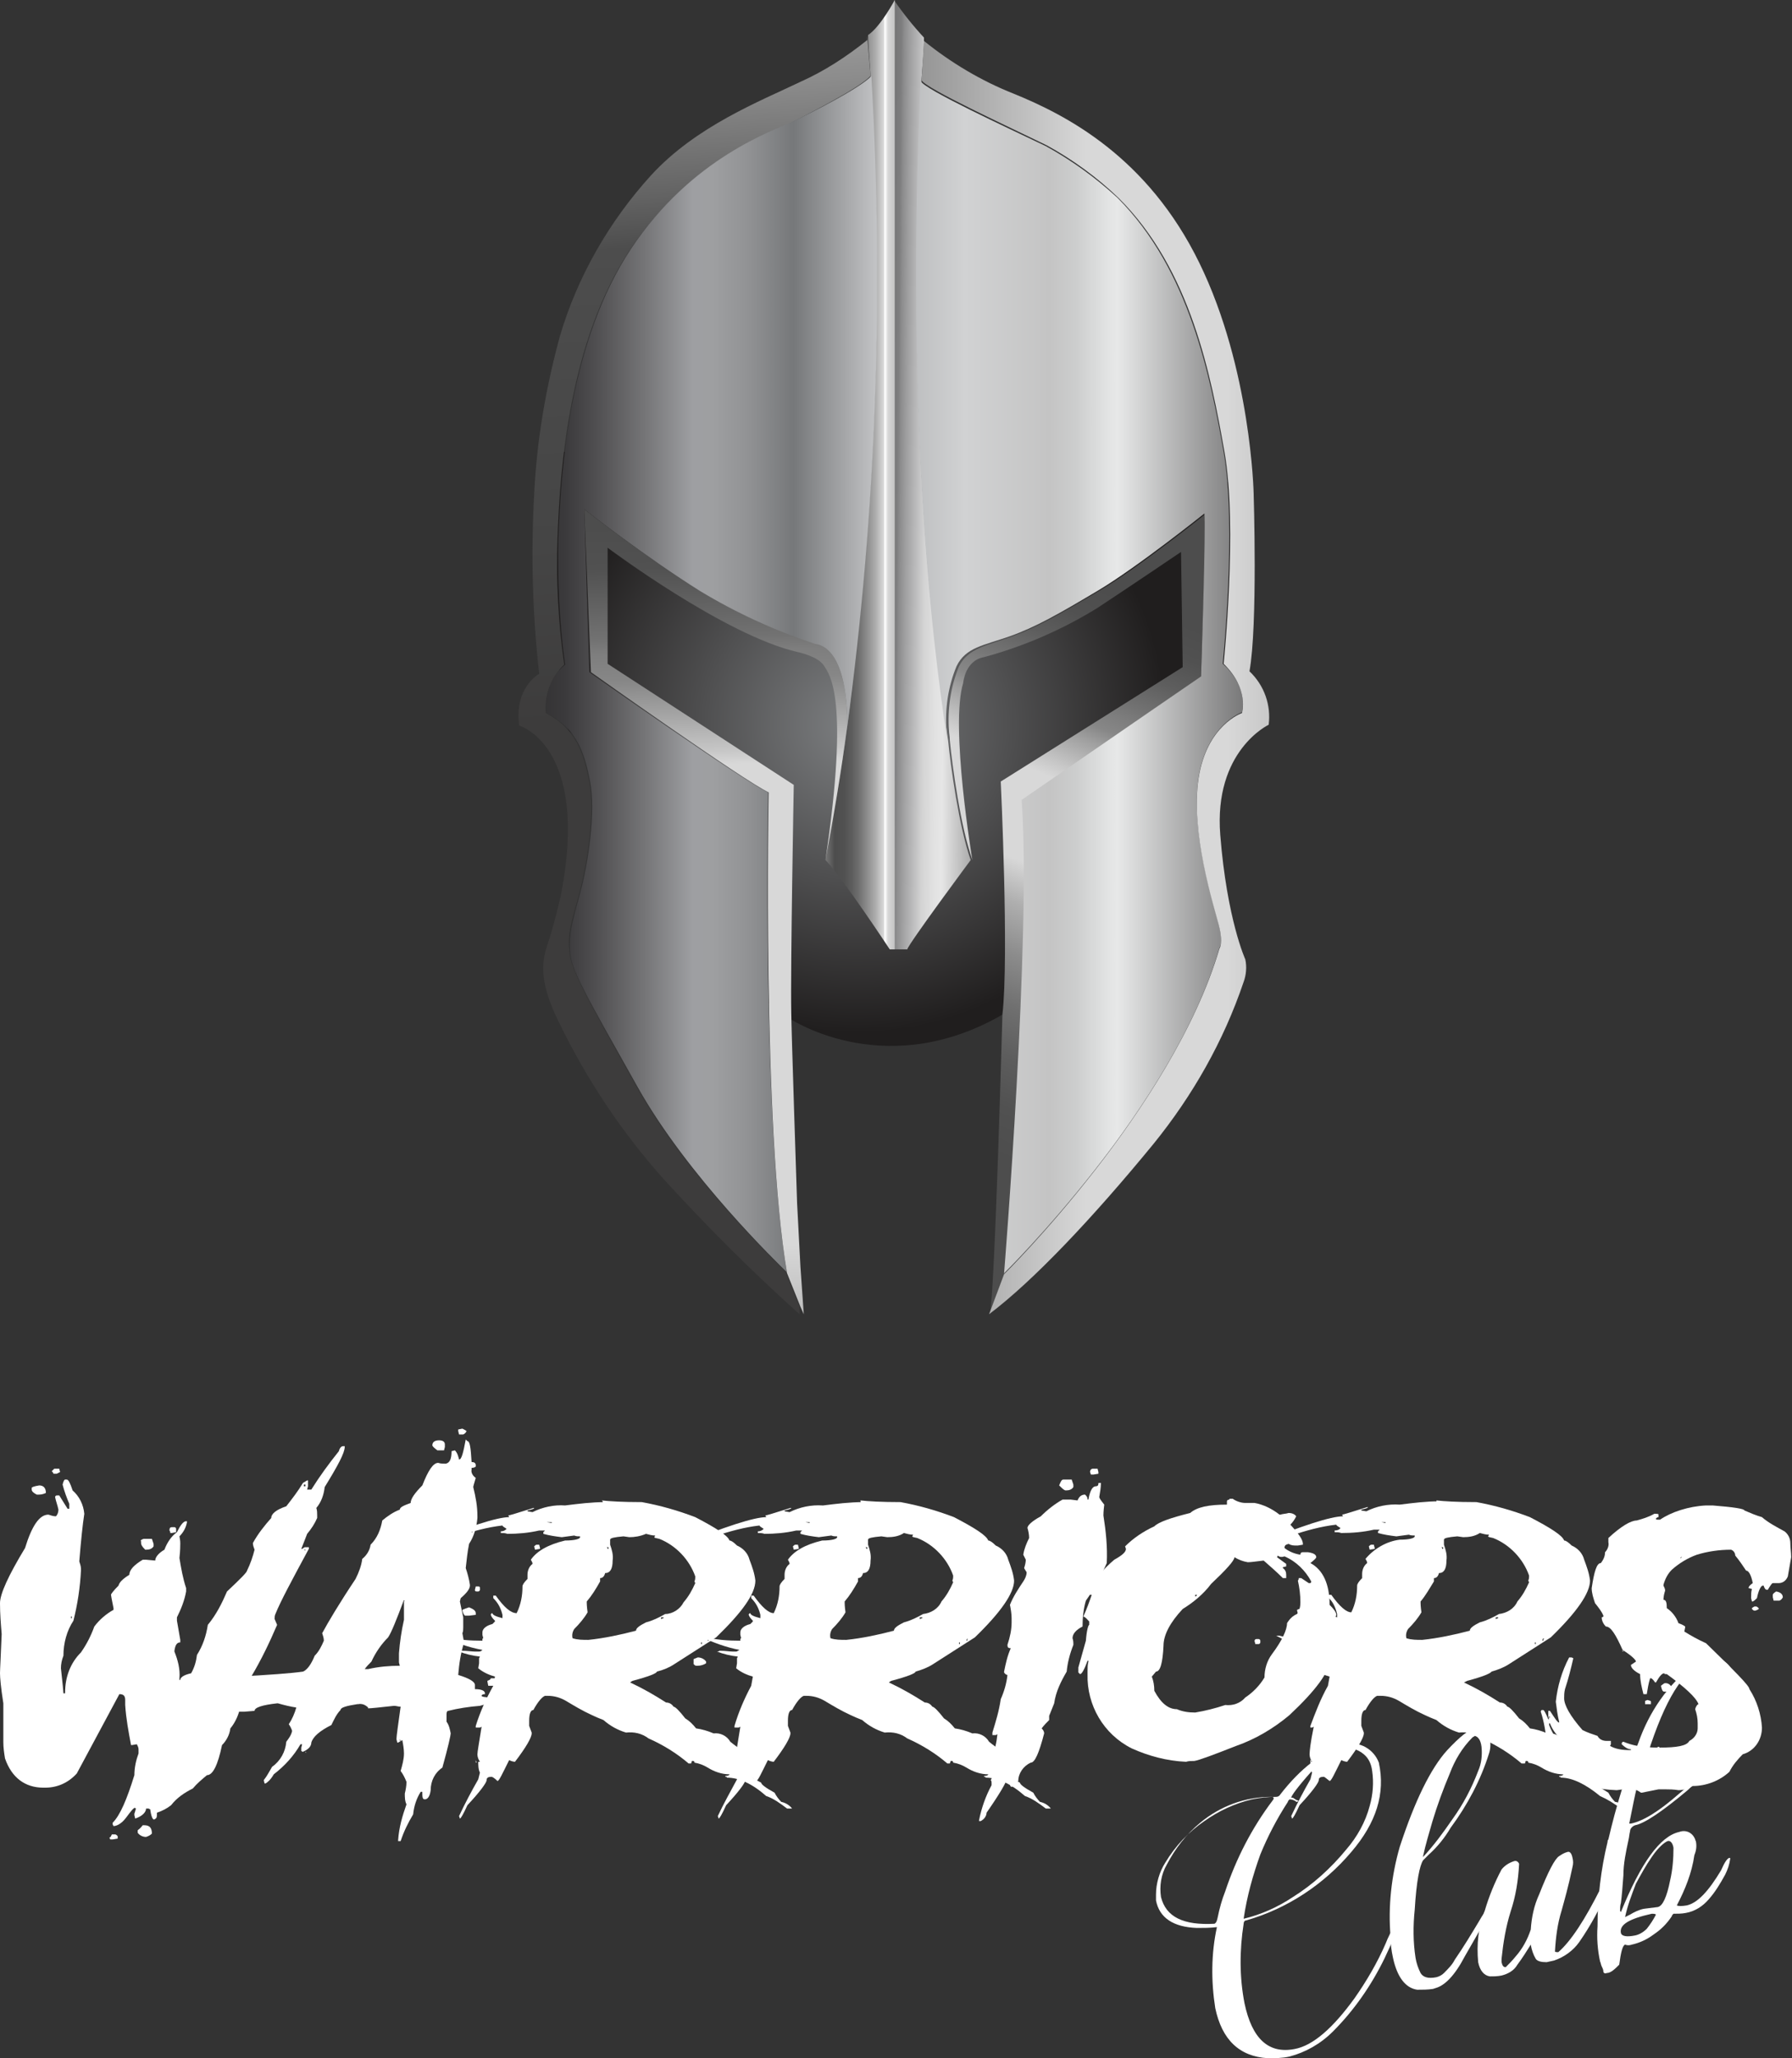 <?xml version="1.0" encoding="utf-8"?>
<!-- Generator: Adobe Illustrator 26.0.0, SVG Export Plug-In . SVG Version: 6.00 Build 0)  -->
<svg version="1.1" id="Capa_1" xmlns="http://www.w3.org/2000/svg" xmlns:xlink="http://www.w3.org/1999/xlink" x="0px" y="0px"
	 viewBox="0 0 214.7 246.5" style="enable-background:new 0 0 214.7 246.5;" xml:space="preserve">
<rect x="0" y="0" width="214.7" height="246.5" fill="#333333" stroke="none"/>
<style type="text/css">
	.st0{fill:url(#SVGID_1_);}
	.st1{fill:url(#SVGID_00000003083821089026415280000003399774478555917988_);}
	.st2{fill:url(#SVGID_00000102512156345187127210000000722576885062725277_);}
	.st3{fill:url(#SVGID_00000068679570730358235050000007275003875700671643_);}
	.st4{fill:url(#SVGID_00000073693341751662479590000015830553273536191677_);}
	.st5{fill:url(#SVGID_00000178188943403435640190000003568749393689948054_);}
	.st6{fill:url(#SVGID_00000041293138457828020410000006021941253442881181_);}
	.st7{fill:url(#SVGID_00000013176455908259504270000003552662156858161565_);}
	.st8{fill:url(#SVGID_00000035531663948667787540000004744903481608979853_);}
	.st9{fill:none;stroke:#FFFFFF;stroke-width:0.14;stroke-miterlimit:10;}
	.st10{fill:#FFFFFF;}
</style>
<g id="Capa_2_00000047763674486132350550000009382771009047702409_">
	<g id="Capa_1-2">
		
			<radialGradient id="SVGID_1_" cx="102.71" cy="161.25" r="97.23" gradientTransform="matrix(1 0 0 -1 0 248)" gradientUnits="userSpaceOnUse">
			<stop  offset="0" style="stop-color:#7E8082"/>
			<stop  offset="0.38" style="stop-color:#201E1E"/>
			<stop  offset="0.83" style="stop-color:#201E1E"/>
			<stop  offset="0.88" style="stop-color:#6B6A6A"/>
			<stop  offset="0.93" style="stop-color:#B9B9B9"/>
			<stop  offset="0.96" style="stop-color:#D8D8D8"/>
		</radialGradient>
		<path class="st0" d="M94.3,121.8c0,0,11.2,7.8,25.3,0s22.9-32.3,22.9-32.3s4.7-10.2,4.8-11.2s2.8-18.5,2.6-19.1s-8.7-3.8-8.7-3.8
			s-20,7.7-21,7.8s-23.9-3.8-26.3-5S73.8,52.8,73.4,53s-8.4,1-8,2.5s0.8,14.2,1.1,17.2s0.7,14,1.7,14.9s6.2,3.7,7.6,6.1
			s9.3,20.4,9.7,21.6"/>
		
			<linearGradient id="SVGID_00000141425427652472500740000000575092153408377479_" gradientUnits="userSpaceOnUse" x1="78.28" y1="283.758" x2="87.01" y2="139.128" gradientTransform="matrix(1 0 0 -1 0 248)">
			<stop  offset="0" style="stop-color:#D8D8D8"/>
			<stop  offset="7.000000e-02" style="stop-color:#D3D3D3"/>
			<stop  offset="0.15" style="stop-color:#C5C5C5"/>
			<stop  offset="0.23" style="stop-color:#ADADAD"/>
			<stop  offset="0.32" style="stop-color:#8C8C8C"/>
			<stop  offset="0.41" style="stop-color:#626262"/>
			<stop  offset="0.45" style="stop-color:#4D4D4D"/>
			<stop  offset="0.69" style="stop-color:#454545"/>
			<stop  offset="0.84" style="stop-color:#3D3C3C"/>
		</linearGradient>
		<path style="fill:url(#SVGID_00000141425427652472500740000000575092153408377479_);" d="M66.8,64.4c-0.2,5.1,0.1,10.2,0.8,15.2
			c-1.6,1.5-2.4,3.7-2.2,5.8c3.6,1.9,4.5,4.7,5.2,8.2s-0.2,9.7-1.2,13.4s-1.4,4.7-1.2,6.9s1.8,5.1,8.1,16.3
			c6,10.7,16.9,21.2,17.8,22.1l0.1,0.2l1.6,4v0.9c-5.7-5.1-11.1-10.5-16.3-16.2c-5-5.6-9.2-11.9-12.5-18.7c-2.3-4.6-2.2-7.1-1.4-9.4
			s1.6-5.9,1.6-5.9c3.5-17.9-5-20.3-5-20.3c-0.6-4.6,2.4-6.2,2.4-6.2c-0.8-7.1-1-14.3-0.6-21.5c0.3-6.4,1.4-12.8,3.1-19
			c2.1-7.1,5.9-13.7,10.9-19.2c5.4-5.9,13.1-8.9,17.9-11.2c2.9-1.3,5.5-3,8-5V4.3l0.4,4.7v0.1c-1.4,1.5-7.4,4.5-9.5,5.6
			s-12,4.3-19.3,15.2S67.1,56,66.8,64.4z"/>
		
			<linearGradient id="SVGID_00000064352850319233307780000006214810498216460715_" gradientUnits="userSpaceOnUse" x1="88.84" y1="191.32" x2="122.23" y2="191.02" gradientTransform="matrix(1 0 0 -1 0 248)">
			<stop  offset="0" style="stop-color:#D8D8D8"/>
			<stop  offset="0.54" style="stop-color:#767677"/>
			<stop  offset="0.56" style="stop-color:#7E7E7F"/>
			<stop  offset="0.57" style="stop-color:#8C8C8D"/>
			<stop  offset="0.59" style="stop-color:#9E9E9F"/>
			<stop  offset="0.63" style="stop-color:#BDBDBE"/>
			<stop  offset="0.66" style="stop-color:#D4D4D4"/>
			<stop  offset="0.7" style="stop-color:#E1E1E1"/>
			<stop  offset="0.73" style="stop-color:#E6E6E6"/>
			<stop  offset="1" style="stop-color:#4D4D4D"/>
			<stop  offset="1" style="stop-color:#6A6A6A"/>
			<stop  offset="1" style="stop-color:#B9B9B9"/>
			<stop  offset="1" style="stop-color:#D8D8D8"/>
		</linearGradient>
		<path style="fill:url(#SVGID_00000064352850319233307780000006214810498216460715_);" d="M116.3,103c0,0-7.5,10.1-7.6,10.7h-1.6V0
			c1.1,1.6,2.3,3.1,3.6,4.5v0.6c0,0.5-0.1,2-0.3,4.5v0.1l0,0c-0.6,12.4-1.8,47.3,3.2,79l0,0C113.9,91.8,114.9,99,116.3,103z"/>
		
			<linearGradient id="SVGID_00000120544241415770131370000010936339445723244466_" gradientUnits="userSpaceOnUse" x1="96.35" y1="191.155" x2="114.61" y2="191.155" gradientTransform="matrix(1 0 0 -1 0 248)">
			<stop  offset="0" style="stop-color:#D8D8D8"/>
			<stop  offset="0.2" style="stop-color:#4D4D4D"/>
			<stop  offset="0.26" style="stop-color:#515151"/>
			<stop  offset="0.31" style="stop-color:#5C5C5C"/>
			<stop  offset="0.36" style="stop-color:#707070"/>
			<stop  offset="0.41" style="stop-color:#8B8B8B"/>
			<stop  offset="0.47" style="stop-color:#AEAEAE"/>
			<stop  offset="0.52" style="stop-color:#D8D8D8"/>
			<stop  offset="0.53" style="stop-color:#FFFFFF"/>
			<stop  offset="0.55" style="stop-color:#D8D8D8"/>
			<stop  offset="0.84" style="stop-color:#4D4D4D"/>
			<stop  offset="0.87" style="stop-color:#6A6A6A"/>
			<stop  offset="0.96" style="stop-color:#B9B9B9"/>
			<stop  offset="1" style="stop-color:#D8D8D8"/>
		</linearGradient>
		<path style="fill:url(#SVGID_00000120544241415770131370000010936339445723244466_);" d="M107.2,0v113.7h-0.6
			c0,0-5.6-8.5-7.7-10.7l0,0c1-5.3,1.9-10.7,2.6-15.9c3.4-25.9,4.4-52,2.8-78l0,0V9c-0.2-2.7-0.3-4.3-0.3-4.7V4.2
			C105.5,3.2,107.2,0,107.2,0z"/>
		
			<linearGradient id="SVGID_00000037653976882457493370000000014279849522228153_" gradientUnits="userSpaceOnUse" x1="28.49" y1="167.225" x2="108.68" y2="167.225" gradientTransform="matrix(1 0 0 -1 0 248)">
			<stop  offset="0" style="stop-color:#D8D8D8"/>
			<stop  offset="0.45" style="stop-color:#333233"/>
			<stop  offset="0.49" style="stop-color:#3B3A3C"/>
			<stop  offset="0.54" style="stop-color:#525153"/>
			<stop  offset="0.61" style="stop-color:#767678"/>
			<stop  offset="0.68" style="stop-color:#9E9FA2"/>
			<stop  offset="0.71" style="stop-color:#9E9FA1"/>
			<stop  offset="0.76" style="stop-color:#929395"/>
			<stop  offset="0.83" style="stop-color:#76787A"/>
			<stop  offset="0.91" style="stop-color:#A7A8AA"/>
			<stop  offset="0.96" style="stop-color:#C6C7C9"/>
		</linearGradient>
		<path style="fill:url(#SVGID_00000037653976882457493370000000014279849522228153_);" d="M101.5,87.1c0-0.4,0-0.9,0-1.3
			c-0.3-8.6-3.6-8.5-3.9-8.6c-4.8-1.6-9.4-3.7-13.7-6.3C77.5,66.8,70,61,70,61l0.6,19.5c0,0,18.4,13,21.4,14.4
			c0,0-0.7,40.1,2.3,57.6l-0.1-0.2c-0.9-0.9-11.8-11.4-17.8-22.1c-6.3-11.2-8-14.1-8.1-16.3s0.2-3.2,1.2-6.9s1.9-9.8,1.2-13.4
			s-1.6-6.3-5.2-8.2c-0.3-2.2,0.5-4.4,2.2-5.8c-0.7-5-0.9-10.1-0.8-15.2c0.3-8.4,1.4-23.6,8.7-34.6s17.2-14.2,19.3-15.2
			s8.1-4,9.5-5.5C105.9,35.1,105,61.2,101.5,87.1z"/>
		
			<linearGradient id="SVGID_00000016785407639075861590000016758252342786985886_" gradientUnits="userSpaceOnUse" x1="89.135" y1="54.66" x2="84.355" y2="224.33" gradientTransform="matrix(1 0 0 -1 0 248)">
			<stop  offset="0" style="stop-color:#4D4D4D"/>
			<stop  offset="0.26" style="stop-color:#D8D8D8"/>
			<stop  offset="0.6" style="stop-color:#D8D8D8"/>
			<stop  offset="0.61" style="stop-color:#C6C6C6"/>
			<stop  offset="0.64" style="stop-color:#9F9F9F"/>
			<stop  offset="0.66" style="stop-color:#878787"/>
			<stop  offset="0.68" style="stop-color:#7E7E7E"/>
			<stop  offset="0.69" style="stop-color:#727272"/>
			<stop  offset="0.72" style="stop-color:#5E5E5E"/>
			<stop  offset="0.74" style="stop-color:#515151"/>
			<stop  offset="0.77" style="stop-color:#4D4D4D"/>
		</linearGradient>
		<path style="fill:url(#SVGID_00000016785407639075861590000016758252342786985886_);" d="M98.9,103c2.9-19.5,0.5-22.2-0.2-23.3
			s-3.1-1.6-3.1-1.6c-8.8-2-22.8-12.5-22.8-12.5v13.9L95.1,94c0,0-0.4,22-0.3,27.2c0,1.8,0.7,22.9,0.7,22.9l0.4,7.6l0.4,5.7
			l-0.4-0.9l-1.6-4c-3-17.5-2.2-57.6-2.2-57.6c-3-1.4-21.3-14.4-21.3-14.4L70,61c0,0,7.5,5.8,13.9,9.8c4.3,2.6,8.9,4.7,13.7,6.3
			c0.3,0.1,3.6,0,3.9,8.6c0,0.4,0,0.9,0,1.3C100.8,92.3,99.9,97.7,98.9,103z"/>
		
			<linearGradient id="SVGID_00000021102098501187199450000003651481134893884053_" gradientUnits="userSpaceOnUse" x1="109.91" y1="113.442" x2="147.25" y2="202.522" gradientTransform="matrix(1 0 0 -1 0 248)">
			<stop  offset="0" style="stop-color:#4D4D4D"/>
			<stop  offset="6.000000e-02" style="stop-color:#515151"/>
			<stop  offset="0.12" style="stop-color:#5D5D5D"/>
			<stop  offset="0.18" style="stop-color:#707070"/>
			<stop  offset="0.24" style="stop-color:#8C8C8C"/>
			<stop  offset="0.3" style="stop-color:#AFAFAF"/>
			<stop  offset="0.35" style="stop-color:#D8D8D8"/>
			<stop  offset="0.46" style="stop-color:#D8D8D8"/>
			<stop  offset="0.48" style="stop-color:#C6C6C6"/>
			<stop  offset="0.52" style="stop-color:#9F9F9F"/>
			<stop  offset="0.54" style="stop-color:#878787"/>
			<stop  offset="0.56" style="stop-color:#7E7E7E"/>
			<stop  offset="0.58" style="stop-color:#727272"/>
			<stop  offset="0.62" style="stop-color:#5E5E5E"/>
			<stop  offset="0.66" style="stop-color:#515151"/>
			<stop  offset="0.7" style="stop-color:#4D4D4D"/>
		</linearGradient>
		<path style="fill:url(#SVGID_00000021102098501187199450000003651481134893884053_);" d="M143.9,81l-21.4,14.9
			c1.2,15.8-2.1,56.7-2.1,56.7l-1.8,4.8c0.6-2.8,1.5-35.9,1.5-35.9c0.8-6.9-0.2-27.9-0.2-27.9l21.8-13.7l-0.2-13.8
			c0,0-5.6,3.8-10,6.7c-4.2,2.6-8.8,4.6-13.6,5.9c-2.3,0.4-2.5,3.1-2.5,3.1c-1.6,5.1,1.1,21.2,1.1,21.2c-1.4-3.9-2.4-11.2-2.7-14.3
			l0,0c0-0.5-0.1-0.9-0.1-1.2c-0.2-2.6,0.2-5.3,1.2-7.7c1.1-2.2,3.4-2.5,6.4-3.6s5.8-2.7,10.5-5.5s12.7-9.2,12.7-9.2
			C144.5,63,143.9,81,143.9,81z"/>
		
			<linearGradient id="SVGID_00000081626372368565891090000008811261775264717489_" gradientUnits="userSpaceOnUse" x1="66.91" y1="166.875" x2="168.38" y2="166.875" gradientTransform="matrix(1 0 0 -1 0 248)">
			<stop  offset="0" style="stop-color:#D8D8D8"/>
			<stop  offset="0.36" style="stop-color:#AAACAE"/>
			<stop  offset="0.48" style="stop-color:#D1D2D3"/>
			<stop  offset="0.58" style="stop-color:#C4C4C4"/>
			<stop  offset="0.61" style="stop-color:#CCCDCD"/>
			<stop  offset="0.65" style="stop-color:#E3E4E4"/>
			<stop  offset="0.66" style="stop-color:#E7E8E8"/>
			<stop  offset="0.9" style="stop-color:#353435"/>
			<stop  offset="0.93" style="stop-color:#6B6A6B"/>
			<stop  offset="0.98" style="stop-color:#B9B9B9"/>
			<stop  offset="1" style="stop-color:#D8D8D8"/>
		</linearGradient>
		<path style="fill:url(#SVGID_00000081626372368565891090000008811261775264717489_);" d="M148.8,85.3c0,0-4.2,1.5-5.2,7.8
			s1.8,15.1,2.4,17.5s0.1,2.9,0.1,2.9c-5.5,19.1-25.8,39-25.8,39s3.3-40.9,2.1-56.7L143.9,81c0,0,0.6-18,0.4-19.5
			c0,0-8,6.4-12.7,9.2s-7.5,4.4-10.6,5.5s-5.3,1.3-6.4,3.6c-1,2.4-1.4,5.1-1.2,7.7c0,0.3,0.1,0.7,0.1,1.2c-4.9-31.7-3.8-66.6-3.2-79
			c0.4,1,10.4,5.6,15,7.8c3.1,1.7,6,3.8,8.6,6.2c8.6,8.6,11.1,21.4,12.7,30.4s-0.1,25.4-0.1,25.4C149.7,82.4,148.8,85.3,148.8,85.3z
			"/>
		
			<linearGradient id="SVGID_00000163790988755711166050000003385515210199791005_" gradientUnits="userSpaceOnUse" x1="53.14" y1="166.875" x2="240.96" y2="166.875" gradientTransform="matrix(1 0 0 -1 0 248)">
			<stop  offset="0" style="stop-color:#747474"/>
			<stop  offset="0.19" style="stop-color:#4D4D4D"/>
			<stop  offset="0.41" style="stop-color:#D8D8D8"/>
			<stop  offset="0.5" style="stop-color:#D8D8D8"/>
			<stop  offset="0.56" style="stop-color:#B5B5B5"/>
			<stop  offset="0.63" style="stop-color:#909090"/>
			<stop  offset="0.7" style="stop-color:#737373"/>
			<stop  offset="0.76" style="stop-color:#5E5E5E"/>
			<stop  offset="0.83" style="stop-color:#515151"/>
			<stop  offset="0.9" style="stop-color:#4D4D4D"/>
		</linearGradient>
		<path style="fill:url(#SVGID_00000163790988755711166050000003385515210199791005_);" d="M152,86.8c0,0-6.6,3.1-5.8,13.2
			s3,14.9,3,14.9c0.2,0.9,0.1,1.9-0.2,2.7c-2.4,7.1-6.1,13.6-10.8,19.4c-7.3,8.9-14.4,16.4-19.7,20.4l1.8-4.8c0,0,20.2-19.9,25.8-39
			c0,0,0.5-0.6-0.1-2.9s-3.4-11.1-2.4-17.5s5.2-7.8,5.2-7.8s0.9-2.9-2.2-5.9c0,0,1.7-16.4,0.1-25.4s-4-21.8-12.7-30.4
			c-2.6-2.5-5.5-4.6-8.6-6.3c-4.5-2.2-14.5-6.8-15-7.8l0,0v0l0.3-4.5V4.9c3.2,2.6,6.9,4.8,10.7,6.3c6.4,2.6,16.1,7.6,22.3,20.3
			s6.5,27.6,6.5,27.6s0.5,15.8-0.5,21.3C151.5,82.1,152.3,84.5,152,86.8z"/>
		<path class="st9" d="M113.6,88.7L113.6,88.7"/>
		<path class="st10" d="M41.1,173.2h0.2v0.1c0,0.7-0.8,2.2-2.4,4.8c-0.1,0.9-0.4,1.8-1,2.5c0.1,0.3,0.1,0.6,0.1,0.9v0.3
			c-0.3,0.7-0.7,1.3-1.2,1.9l-0.7,1.8h0.1l0.3-0.2H37v0.2c-2,3.7-3.4,6.3-4,7.8c-0.1,0.2-0.1,0.4-0.1,0.6c0.1,0.2,0.2,0.5,0.3,0.7
			c-0.9,2.1-1.9,4.2-3.1,6.2c-0.7,1.2-1.2,2.6-1.4,4c-0.2,0.8-0.6,1.6-1.1,2.2c-0.1,0.8-0.5,1.5-1,2c-0.5,2.4-1.1,3.6-1.8,3.6
			c-0.6,0.5-1.2,1-1.7,1.6c-1,0.5-1.9,1.1-2.6,2c-0.5,0.4-1.1,0.7-1.7,0.9v0.3c0,0.3-0.1,0.4-0.3,0.5s-0.4-0.4-0.5-1.2l-0.2-0.1
			h-0.3c0,0.4-0.4,0.9-1.3,1.2l-0.1-0.4v-0.2c0.1-0.2,0.1-0.4,0.2-0.6c-0.1,0-0.1,0-0.1-0.1c-0.2,0-0.5,0.4-1.1,1.2s-1.2,1-1.5,1
			l-0.1-0.2v-0.2c0.9-0.9,1.7-2.8,2.6-5.7c0-0.9,0.2-1.8,0.5-2.6v-0.5c0-0.2-0.1-0.4-0.2-0.6l-0.6,0.1h-0.1
			c-0.3-1.6-0.6-3.2-0.7-4.8v-0.6c0-0.5-0.2-0.7-0.7-0.7l-5.1,9.5c-1,1.1-2.3,1.7-3.8,1.7H5.2c-2.2,0-3.8-1.2-4.6-3.5
			c-0.1-0.6-0.2-1.3-0.2-1.9V204c-0.3-1.9-0.4-3.1-0.4-3.6s0.1-2,0.2-4.7C0.1,194.5,0,193.3,0,192c0-1.1,1-3.3,3-6.6
			c0.8-2.6,1.7-4,2.8-4c0.3,0.1,0.6,0.2,0.9,0.2c0.2-0.2,0.3-0.5,0.3-0.8c-0.1-0.5-0.3-1-0.4-1.5c0-0.1,0.1-0.2,0.2-0.2h0.3l1,1.6
			h0.2v-0.6c-0.3-0.7-0.6-1.5-0.8-2.3c0.1-0.4,0.2-0.6,0.3-0.6H8c0.2,0,0.4,0.4,0.7,1.3c0.8,0.7,1.3,1.7,1.4,2.8
			c-0.2,1.3-0.4,3.2-0.6,5.7c0.1,0.3,0.2,0.6,0.2,0.9v0.2c-0.1,2-0.4,4-0.9,6c-0.8,1.2-1.2,2.7-1.2,4.2c-0.2,0.5-0.3,1-0.3,1.5
			c0.2,1.8,0.3,2.8,0.3,3h0.2v-0.1c0-1.8,0.6-3.5,1.9-4.8c0.7-1,1.2-2,1.6-3.1c0.6-0.8,1.4-1.5,2.3-2v-0.2c-0.2-1-0.3-1.5-0.3-1.6
			s0.3-0.5,0.9-1.1c0.1-0.4,0.5-0.8,1.3-1.3c0-0.6,0.6-1.2,1.6-1.8h0.4l1.1,0.1c0-0.4,0.4-0.9,1.1-1.3c0.3-0.8,0.8-1.6,1.5-2.1
			c0.4-0.8,0.7-1.2,1-1.3h0.2v0.1c-0.1,0.6-0.4,1.2-0.9,1.7c0.1,0.5,0.1,0.7,0.1,0.8c0,0.3,0,0.9-0.1,1.8c0.2,1.2,0.4,2.4,0.8,3.6
			v0.4c-0.2,1.1-0.6,2.1-1.1,3.1v0.4l0.4,2.3v0.3c-0.4,0-0.6,0.3-0.7,1v0.1c0.4,1,0.7,2.1,0.6,3.2v0.2h0.1c0-0.3,0.4-0.6,1.3-0.8
			c0.4-0.7,0.6-1.4,0.7-2.2c0.7-1.1,1.1-2.3,1.3-3.6c1-1.2,1.7-2.6,2.3-4c1.6-1.5,2.4-2.3,2.4-2.5c0.4-0.8,0.7-1.7,0.9-2.5
			c-0.1-0.3-0.2-0.5-0.2-0.8c0.6-1.1,1.4-2.1,2.2-3c0-0.5,0.6-1,1.8-1.4c0.7-0.9,1.4-1.8,2-2.8l0.5-0.3h0.1v0.7l-0.1,0.4h0.5
			c1-1.6,2.1-3.1,3.3-4.6C40.7,173.4,40.9,173.2,41.1,173.2z M4.7,177.9c0.5,0,0.8,0.3,0.8,0.9c-0.2,0.1-0.5,0.2-0.8,0.2H4.4
			c-0.4-0.2-0.6-0.4-0.6-0.6v-0.2C3.8,178.1,4.1,178,4.7,177.9z M6.5,175.9h0.6l0.1,0.4l-0.4,0.2H6.4c0-0.1-0.1-0.2-0.2-0.3
			C6.3,176.1,6.4,176,6.5,175.9L6.5,175.9z M8.5,193.6v0.2h0.1v-0.2H8.5z M13.4,219.7h0.4c0.1,0,0.2,0.1,0.3,0.2v0.3l-0.6,0.1h-0.3
			c0-0.1-0.1-0.2-0.1-0.2C13.3,220,13.3,219.9,13.4,219.7L13.4,219.7z M17.1,218.6h0.2c0.6,0,0.9,0.3,0.9,1
			c-0.2,0.2-0.4,0.3-0.7,0.4c-0.4,0-0.8-0.2-1-0.5v-0.3C16.9,218.9,17,218.7,17.1,218.6L17.1,218.6z M17.2,184.3h1l0.2,0.6v0.3
			c-0.2,0.3-0.5,0.4-0.9,0.4h-0.1c-0.4-0.4-0.5-0.6-0.5-0.8v-0.2C16.8,184.5,16.9,184.4,17.2,184.3L17.2,184.3z M20.6,182.9h0.3
			c0.1,0,0.2,0.1,0.2,0.2v0.4l-0.5,0.1h-0.2c0-0.1,0-0.2-0.1-0.3C20.3,183,20.4,182.9,20.6,182.9L20.6,182.9z M36.4,177.8v0.2h0.2
			v-0.2L36.4,177.8z M36.4,185.6L36.4,185.6l0.2,0.1v-0.1H36.4z"/>
		<path class="st10" d="M56,172.6L56,172.6c0.3,0,0.4,0.8,0.5,2.5c0.3,0,0.5,0.1,0.5,0.4v0.1c0,0.1-0.2,0.2-0.5,0.2v0.2
			c-0.1,0.4,0.2,0.8,0.5,1l0,0c-0.2,0.7-0.3,1-0.3,1.1c0.3,1.2,0.5,2.3,0.5,3.5v0.2c-0.1,1.1-0.4,2.2-1,3.1c-0.2,1-0.3,2-0.4,2.9
			c0.2,0.6,0.4,1.3,0.5,2v0.1c0,0.4-0.4,0.9-1.1,1.5l-0.1,0.4l0.4,1.9v1.2c0,0.2,0,0.5-0.1,0.7l0.2,1.1c-0.4,1.3-0.6,2.6-0.7,3.9
			c1.3,0.4,2,0.8,2,1.2v0.5c0.8,0,1.2,0.2,1.2,0.5v0.1c-0.3,0-0.4,0.1-0.4,0.2s0.4,0.2,1.3,0.2h0.9l0.5,0.1v0.3
			c-1,0.1-1.9,0.3-2.9,0.6c-1.3,0.1-2.6,0.3-3.8,0.6c-0.1,0-0.2,0.1-0.2,0.4v0.9c0.3,0.4,0.4,0.9,0.5,1.4c0,0.2-0.3,1.6-1,4.1
			c-0.9,0.6-1.4,1.6-1.4,2.7c-0.1,0.8-0.4,1.1-0.7,1.1s-0.3-0.3-0.3-0.9h-0.2c-0.5,0.8-0.8,1.7-0.9,2.7c-0.6,1-1.1,2-1.5,3.2h-0.3
			v-0.1c0.1-1.5,0.5-2.9,1-4.3c-0.2-0.4-0.2-0.9-0.2-1.3c0.1-0.4,0.2-0.9,0.2-1.4c-0.2-0.5-0.4-0.9-0.7-1.3c0.2-0.7,0.4-1.4,0.4-2.1
			c0-0.5-0.1-1.1-0.2-1.6l-0.5,0.3h-0.1l-0.1-0.4c0-0.4,0.2-1.7,0.5-3.9c-0.3,0-0.5-0.1-0.8-0.1c-1.8,0.2-2.8,0.3-3.1,0.3v-0.1
			c-0.3-0.3-0.7-0.5-1.2-0.4h-0.1c-1.3,0.2-2,0.4-2,0.7c-0.5,0.5-0.8,1.2-1.1,1.8c-1.4,0.7-2.2,1.4-2.4,2.1c0,0.4-0.3,0.8-1,1.1
			c-0.1,0-0.2-0.1-0.2-0.1v-0.4l0.1-0.4H36c-0.8,1.4-1.9,2.6-3.2,3.6c-0.4,0.7-0.8,1-1,1.1h-0.1l-0.1-0.4c0.4-0.5,0.7-1.1,1-1.6
			c1-0.7,1.6-1.8,1.7-3c0.3-0.4,0.6-0.8,0.7-1.3c-0.1-0.3-0.2-0.5-0.4-0.8c0.4-0.6,0.7-1.3,0.9-2c-0.7-0.1-1.5-0.3-2.2-0.5h-0.1
			c-1.8,0.2-2.7,0.5-2.7,0.9l-1.2,0.1h-2c-0.5-0.1-1.1-0.3-1.6-0.6h-2.5l-0.1-0.4c0.3,0,0.6-0.2,0.7-0.4l-0.9-0.1l-1,0.1l-0.8-0.1
			c-0.7,0.1-1.5,0.1-2.3,0.1h-1.7v-0.1c0-0.3,1.8-0.5,5.3-0.8c1.8-0.4,2.8-0.7,2.9-0.9s1-0.3,3-0.4l0.3-0.2l-0.2-0.2v-0.2
			c3.8-0.2,6.5-0.4,7.9-0.6c0.5-0.2,1-0.9,1.4-1.9c0.5-0.5,0.8-1.1,1.1-1.8c0-0.3-0.1-0.6-0.2-0.9c0.7-1.3,2-3.5,4-6.5
			c0.4-0.8,0.7-1.6,0.8-2.4c0.5-0.4,0.9-1,1-1.7c0.8-0.8,1.2-1.8,1.4-2.9c0.6-0.5,1.3-1,2.1-1.3c0-0.3,0.5-0.5,1.3-0.8
			c0-0.5,0.5-1.2,1.4-2.1c0.7-1.8,1.3-2.7,1.9-2.7c0.3,0.1,0.6,0.1,0.9,0.1c0.5-0.1,0.7-0.6,0.7-1.5l0.4-0.1
			c0.3,0.3,0.4,0.7,0.5,1.1c0.3,0,0.5-0.8,0.8-2.4L56,172.6z M23.6,204.4v0.1h0.1v-0.1H23.6z M29,201.3L29,201.3l0.2,0.1v-0.1H29z
			 M36.6,209.8v0.1h0.1L36.6,209.8L36.6,209.8z M48.4,191.6c-0.9,2.4-1.5,3.9-1.9,4.5c-0.8,0.8-1.5,1.8-2,2.9
			c-0.3,0.3-0.6,0.6-0.8,0.9h0.4c1.3-0.3,2.6-0.4,3.8-0.4l-0.1-0.4V198c0.1-1.3,0.3-2.7,0.6-4v-2.2l0.1-0.1H48.4z M47.8,208.4
			L47.8,208.4l0.2,0.1v-0.1H47.8z M52.6,172.5c0.5,0,0.7,0.2,0.7,0.5v0.3l-0.1,0.4h-0.8c-0.4-0.3-0.6-0.5-0.6-0.6
			C51.8,172.7,52.1,172.5,52.6,172.5L52.6,172.5z M55.4,171.1c0.2,0.1,0.4,0.2,0.5,0.3c-0.1,0.2-0.2,0.3-0.4,0.4H55l-0.1-0.4v-0.2
			L55.4,171.1z M56.5,183.2v0.3h0.1c0.1-0.2,0.1-0.3,0.1-0.3H56.5z M58.8,201h0.9c0.1,0.2,0.2,0.4,0.2,0.6v0.2
			c-0.3,0.1-0.6,0.1-0.9,0.1h-0.5l-0.1-0.5v-0.1C58.7,201.2,58.8,201.1,58.8,201z M61.5,202.8h0.6l0.1,0.4v0.2h-0.6
			c-0.1,0-0.2-0.1-0.2-0.2L61.5,202.8z"/>
		<path class="st10" d="M50.6,196.3h0.2c0.2,0,0.2,0.1,0.2,0.2v0.2c0,0.1-0.1,0.2-0.2,0.2h-0.3l-0.1-0.4
			C50.4,196.3,50.5,196.3,50.6,196.3z M72.1,179.7c0.9,0.1,2.5,0.2,4.8,0.2c2.2,0.4,4.3,1,6.4,1.8c2.5,1.3,3.9,2.2,4.1,2.8
			c0.2,0,0.5,0.2,0.9,0.6c0.7,0.3,1.3,0.9,1.5,1.7c0.3,0.8,0.6,1.6,0.7,2.5c0,1.6-1.6,3.8-4.7,6.8l-5,3.2c-0.6,0.4-1.3,0.7-2.1,0.9
			c0,0.2-1,0.6-2.9,1.1c-0.2,0.1-0.3,0.2-0.3,0.2c1.5,0.7,2.9,1.5,4.3,2.4c0.4,0,0.7,0.2,0.9,0.5c0.2,0,0.7,0.5,1.4,1.4
			c0.5,0.3,0.9,0.7,1.3,1.2c0.7,0.1,1.4,0.3,2.1,0.6c0.8-0.1,1.6,0.3,2,1c0.5,0.4,1,0.8,1.6,1.1c0.1,0.4,0.1,0.6,0.1,0.6
			c-0.1,0.1-0.2,0.1-0.3,0.1v0.1c0.6,0.6,1.3,1.1,2.1,1.5v0.2c0,0.1-0.4,0.2-1.1,0.2c0,0.4,0.5,0.7,1.3,1.1c0,0.2,0.5,0.6,1.6,1.2
			c0.2,0.4,0.5,0.8,0.8,1.1c0.5,0.1,1,0.4,1.3,0.8h-0.6c-0.8-0.6-1.6-1.2-2.5-1.5c-1.7-1.5-3.3-2.2-4.7-2.2c0-0.1-0.1-0.1-0.2-0.1
			v-0.1c0.3,0,0.5-0.1,0.5-0.2c-0.9,0-1.8-0.3-2.6-0.8c-0.5-0.3-1-0.5-1.6-0.6c0-0.2-0.1-0.2-0.2-0.2h-0.1l-0.1,0.3h-0.3
			c-1.4-1.2-3-2.2-4.8-3c-0.8-0.6-1.7-0.8-2.7-0.7c-1-0.3-1.9-0.8-2.7-1.5c-0.5-0.2-1-0.4-1.4-0.6c-1.1-0.5-2.1-1.1-3.1-1.7
			c-0.7-0.4-1.4-0.6-2.2-0.6h-0.3c-0.3,0.1-0.8,0.6-1.4,1.7c-0.3,0-0.5,0.4-0.5,1.3v0.6l0.3,0.8v0.1c0,0.5-0.7,1.7-2,3.4
			c-0.2,0-0.5-0.1-0.7-0.2c-0.8,1.6-1.2,2.5-1.4,2.5c-0.3-0.3-0.6-0.5-0.7-0.5c-0.4,0-0.6,0.1-0.6,0.4s-0.8,1.4-2.3,3
			c-0.5,1.1-0.8,1.6-0.9,1.6l-0.1-0.3c0.7-1.5,1.5-3,2.3-4.4l0.2-0.8c-0.2-0.4-0.2-0.9-0.2-1.3h0.2c-0.2-0.3-0.3-0.6-0.3-0.9
			c0-0.3,0.2-1.4,0.5-3.3l-0.2,0.1H57v-0.2c0.5-1.6,1.2-3.2,2.1-4.8l0.2-1.1c-0.7-0.2-1.4-0.5-2-1l0.1-0.6v-0.6l0.1-0.2
			c-0.9-0.1-1.7-0.3-2.5-0.6c0.1,0,0.2,0,0.3-0.1c0.7,0,1.2,0.1,1.6,0.1h0.5c0.2,0,0.3-0.1,0.4-0.2c-1.7-0.3-3.3-0.9-4.8-1.6h0.4
			c1.4,0.4,2.9,0.5,4.4,0.5v-0.1c0-0.1,0-0.2,0.1-0.2l-0.1-0.4v-0.3c0-0.4,0.4-0.8,1.2-1l0.3-0.3v-0.1c-0.2-0.2-0.4-0.4-0.5-0.7
			c0-0.1,0.1-0.2,0.2-0.2c0,0.2,0.4,0.4,1.2,0.6v-0.4c-0.2-0.8-0.5-1.4-1.1-2v-0.3h0.3c1,1.4,1.8,2.1,2.5,2.1c0.5-1,0.7-2.1,0.7-3.2
			c0-0.2,0.2-0.5,0.6-0.9v-0.5c0-0.5,0.2-1,0.6-1.3c0-0.2-0.1-0.3-0.2-0.5c0.7-1,2-1.8,4.1-2.3c1.2,0,1.8-0.2,1.8-0.4v-0.1
			c-0.2,0-0.5,0-0.7-0.1l-1.5,0.2c-0.8-0.1-1.5-0.2-2.2-0.4v-0.2l0.2-0.2h-0.7c-1.3,0.3-2.6,0.4-3.8,0.4c-0.3-0.1-0.5-0.1-0.8-0.1
			v-0.2c0.3,0,0.5-0.1,0.7-0.3c-0.3-0.2-0.5-0.3-0.5-0.4c-1.8,0.2-3.6,0.7-5.4,1.3c-0.5,0.4-1,0.6-1.6,0.6c-0.2,0-0.3,0-0.5-0.1
			c-0.7,0.3-1.4,0.6-2.2,0.8v-0.2c5.6-2.3,9.1-3.4,10.5-3.4l-0.1-0.2c0.1,0,1.1-0.3,3-0.9H64c0,0.1-0.3,0.2-0.8,0.3v0.1l0.6,0.1
			c1.2-0.6,2.6-0.9,3.9-0.8c1.6-0.2,3.2-0.4,4.8-0.4V180c-0.2,0-0.3,0-0.3-0.2L72.1,179.7z M52.6,198.5c0.4,0,0.8,0.2,1,0.5v0.2
			c-0.3,0.2-0.7,0.3-1,0.3h-0.2c-0.1,0-0.2-0.1-0.3-0.2v-0.6L52.6,198.5z M56.2,192.5c0.5,0.2,0.8,0.4,0.8,0.7v0.2l-0.8,0.1h-0.5
			c-0.2-0.2-0.3-0.5-0.3-0.7C55.6,192.7,55.9,192.6,56.2,192.5L56.2,192.5z M57,190h0.3c0.2,0,0.2,0.1,0.2,0.2v0.2
			c0,0.1-0.1,0.2-0.2,0.2h-0.2c-0.2,0-0.2-0.1-0.2-0.2L57,190z M57,210.8L57,210.8l0.1,0.3H57V210.8z M64.3,185h0.3l0.1,0.4v0.1
			l-0.6,0.1l-0.1-0.4C64.1,185.1,64.2,185,64.3,185L64.3,185z M65.5,182.3L65.5,182.3l0.6,0.1v-0.1H65.5z M75.4,184.1l-0.7-0.1
			c-1.1,0.1-1.6,0.2-1.6,0.4v0.6c0.2,0.6,0.4,1.2,0.3,1.9c0,1-0.3,1.5-0.9,1.5c-0.1,0.4-0.3,0.6-0.6,0.6v0.4c-0.5,0.9-1,1.7-1.6,2.4
			v0.2c0,0,0,0.4,0.1,1.1c-0.4,0.7-1,1.4-1.6,2c-0.2,0.3-0.3,0.7-0.2,1.1c0.6,0.2,1.2,0.2,1.9,0.2c1.9-0.2,3.8-0.6,5.7-1.1
			c0-0.3,0.4-0.6,1.2-1c0.8-0.2,1.6-0.6,2.3-1c0.9,0,1.8-0.6,2.2-1.4c0.6-0.7,1-1.4,1.4-2.3l-0.1-0.2c0.1-0.2,0.1-0.4,0.1-0.6
			c-0.7-2-2.3-3.7-4.3-4.5c-0.4-0.1-0.6-0.1-0.6-0.2l0.1-0.2c-0.4,0-0.7-0.1-1.1-0.2C76.7,184,76,184.1,75.4,184.1L75.4,184.1z
			 M72.7,185.3c0.1,0.1,0.1,0.1,0.1,0.2h0.1v-0.2H72.7z M79.2,193.7v0.2c0.1,0,0.2-0.1,0.3-0.1v-0.1H79.2z M84,196.7v0.2h0.1v-0.2
			H84z M84.9,196.2l-0.1,0.2v0.1h0.1C84.9,196.3,85,196.2,84.9,196.2L84.9,196.2z"/>
		<path class="st10" d="M81.6,196.3h0.2c0.2,0,0.2,0.1,0.2,0.2v0.2c0,0.1-0.1,0.2-0.2,0.2h-0.3l-0.1-0.4
			C81.3,196.3,81.4,196.3,81.6,196.3z M103.1,179.7c0.9,0.1,2.5,0.2,4.8,0.2c2.2,0.4,4.3,1,6.4,1.8c2.5,1.3,3.9,2.2,4.1,2.8
			c0.2,0,0.5,0.2,0.9,0.6c0.7,0.3,1.3,0.9,1.5,1.7c0.3,0.8,0.6,1.6,0.7,2.5c0,1.5-1.6,3.8-4.7,6.8l-5,3.2c-0.6,0.4-1.4,0.7-2.1,0.9
			c0,0.2-1,0.6-2.9,1.1c-0.2,0.1-0.3,0.2-0.3,0.2c1.5,0.7,2.9,1.5,4.3,2.4c0.4,0,0.7,0.2,0.9,0.5c0.2,0,0.7,0.5,1.4,1.4
			c0.5,0.3,0.9,0.7,1.3,1.2c0.7,0.1,1.4,0.3,2.1,0.6c0.8-0.1,1.6,0.3,2,1c0.5,0.4,1,0.8,1.6,1.1c0.1,0.4,0.1,0.6,0.1,0.6
			c-0.1,0-0.2,0.1-0.3,0.1v0.1c0.6,0.6,1.3,1.1,2.1,1.5v0.2c0,0.1-0.4,0.2-1.1,0.2c0,0.4,0.5,0.7,1.3,1.1c0,0.2,0.5,0.6,1.6,1.2
			c0.2,0.4,0.5,0.8,0.8,1.1c0.5,0.1,1,0.4,1.3,0.8h-0.6c-0.8-0.6-1.6-1.2-2.5-1.5c-1.7-1.5-3.3-2.2-4.7-2.2c0-0.1-0.1-0.1-0.2-0.1
			v-0.1c0.3,0,0.5-0.1,0.5-0.2c-0.9,0-1.8-0.3-2.6-0.8c-0.5-0.3-1-0.5-1.6-0.6c0-0.2-0.1-0.2-0.2-0.2h-0.1l-0.1,0.3h-0.3
			c-1.4-1.2-3-2.2-4.8-3c-0.8-0.6-1.7-0.8-2.7-0.7c-1-0.3-1.9-0.8-2.7-1.5c-0.5-0.2-1-0.4-1.4-0.6c-1.1-0.5-2.1-1.1-3.1-1.7
			c-0.7-0.4-1.4-0.6-2.2-0.6h-0.3c-0.3,0.1-0.8,0.6-1.4,1.7c-0.3,0-0.5,0.4-0.5,1.3v0.6l0.3,0.8v0.1c0,0.5-0.7,1.7-2,3.4
			c-0.2,0-0.5-0.1-0.7-0.2c-0.8,1.6-1.2,2.5-1.4,2.5c-0.3-0.3-0.6-0.5-0.7-0.5c-0.4,0-0.6,0.1-0.6,0.4s-0.8,1.4-2.3,3
			c-0.5,1.1-0.8,1.6-0.9,1.6l-0.1-0.3c0.7-1.5,1.5-2.9,2.3-4.4l0.2-0.8c-0.2-0.4-0.2-0.9-0.2-1.3h0.2c-0.2-0.3-0.3-0.6-0.3-0.9
			c0-0.3,0.2-1.4,0.5-3.3l-0.2,0.1H88v-0.2c0.5-1.7,1.2-3.3,2-4.8l0.2-1.1c-0.7-0.2-1.4-0.5-2-1l0.1-0.6v-0.6l0.1-0.2
			c-0.9-0.1-1.7-0.3-2.5-0.6c0.1,0,0.2,0,0.3-0.1c0.7,0,1.2,0.1,1.6,0.1h0.4c0.1,0,0.2-0.1,0.4-0.2c-1.6-0.3-3.2-0.9-4.7-1.6h0.4
			c1.4,0.4,2.9,0.5,4.4,0.5v-0.1c0-0.1,0-0.2,0.1-0.2l-0.1-0.4v-0.3c0-0.4,0.4-0.8,1.2-1l0.3-0.3v-0.1c-0.2-0.2-0.4-0.4-0.5-0.7
			c0-0.1,0.1-0.2,0.2-0.2c0,0.2,0.4,0.4,1.2,0.6v-0.4c-0.2-0.8-0.5-1.4-1.1-2v-0.3h0.3c1,1.4,1.8,2.1,2.4,2.1c0.5-1,0.7-2.1,0.7-3.2
			c0-0.2,0.2-0.5,0.6-0.9v-0.5c0-0.5,0.2-1,0.6-1.3c0-0.2-0.1-0.3-0.2-0.5c0.7-1,2-1.8,4.1-2.3c1.2,0,1.8-0.2,1.8-0.4v-0.1
			c-0.2,0-0.5,0-0.7-0.1l-1.5,0.2c-0.8-0.1-1.5-0.2-2.2-0.4v-0.2l0.2-0.2h-0.7c-1.3,0.3-2.6,0.4-3.8,0.4c-0.3-0.1-0.5-0.1-0.8-0.1
			v-0.2c0.3,0,0.5-0.1,0.7-0.3c-0.3-0.2-0.5-0.3-0.5-0.4c-1.8,0.2-3.6,0.7-5.4,1.3c-0.5,0.4-1,0.6-1.6,0.6c-0.2,0-0.3,0-0.5-0.1
			c-0.7,0.3-1.4,0.6-2.2,0.8v-0.2c5.6-2.3,9.1-3.4,10.5-3.4l-0.1-0.2c0.1,0,1.1-0.3,3-0.9h0.1c0,0.1-0.3,0.2-0.8,0.3v0.1l0.6,0.1
			c1.2-0.6,2.6-0.9,4-0.8c1.6-0.2,3.2-0.4,4.8-0.4V180c-0.2,0-0.3,0-0.3-0.2L103.1,179.7z M83.6,198.5c0.4,0,0.8,0.2,1,0.5v0.2
			c-0.3,0.2-0.7,0.3-1,0.3h-0.2c-0.1,0-0.2-0.1-0.3-0.2v-0.6L83.6,198.5z M87.2,192.5c0.5,0.2,0.8,0.4,0.8,0.7v0.2l-0.8,0.1h-0.5
			c-0.2-0.2-0.3-0.5-0.3-0.7C86.6,192.7,86.9,192.6,87.2,192.5L87.2,192.5z M88,190h0.3c0.2,0,0.2,0.1,0.2,0.2v0.2
			c0,0.1-0.1,0.2-0.2,0.2h-0.2c-0.2,0-0.2-0.1-0.2-0.2L88,190z M88,210.8L88,210.8l0.1,0.3H88L88,210.8z M95.3,185h0.3l0.1,0.4v0.1
			l-0.6,0.1l-0.1-0.4C95.1,185.1,95.2,185,95.3,185L95.3,185z M96.5,182.3L96.5,182.3l0.5,0.1v-0.1H96.5z M106.3,184.1l-0.7-0.1
			c-1.1,0.1-1.6,0.2-1.6,0.4v0.6c0.2,0.6,0.4,1.2,0.3,1.9c0,1-0.3,1.5-0.9,1.5c-0.1,0.4-0.3,0.6-0.6,0.6v0.4c-0.5,0.9-1,1.7-1.6,2.4
			v0.2c0,0,0,0.4,0.1,1.1c-0.4,0.7-1,1.4-1.6,2c-0.2,0.3-0.3,0.7-0.2,1.1c0.6,0.2,1.2,0.2,1.9,0.2c1.9-0.2,3.8-0.6,5.7-1.1
			c0-0.3,0.4-0.6,1.2-1c0.8-0.2,1.6-0.6,2.3-1c0.9-0.1,1.8-0.6,2.2-1.5c0.6-0.7,1-1.4,1.4-2.3l-0.1-0.2c0.1-0.2,0.1-0.4,0.1-0.6
			c-0.7-2-2.3-3.7-4.3-4.5c-0.4-0.1-0.6-0.1-0.6-0.2l0.1-0.2c-0.4,0-0.7-0.1-1.1-0.2C107.7,184,107,184.1,106.3,184.1L106.3,184.1z
			 M103.7,185.3c0.1,0.1,0.1,0.1,0.1,0.2h0.1v-0.2H103.7z M110.2,193.7v0.2c0.1,0,0.2-0.1,0.3-0.1v-0.1H110.2z M114.9,196.7v0.2h0.1
			v-0.2H114.9z M115.9,196.2l-0.1,0.2v0.1h0.1C115.9,196.3,115.9,196.2,115.9,196.2L115.9,196.2z"/>
		<path class="st10" d="M131.8,177.6h0.1c0,0.6-0.1,1.1-0.2,1.7c0,0.1,0.2,0.4,0.6,0.9c-0.1,0.8-0.1,1.2-0.1,1.3
			c0.3,1.9,0.5,3.8,0.4,5.7c-0.7,1.6-1.5,3.1-2.5,4.5c-0.3,1-0.4,2.1-0.4,3.1c-0.8,0.4-1.2,0.9-1.2,1.4c0.1,0.3,0.1,0.5,0.1,0.8
			c-0.4,1-0.7,2.1-0.8,3.2c-0.7,1.2-1.3,2.4-1.5,3.8c-0.2,0.5-0.4,1-0.6,1.5v0.5c-0.3,0.3-0.6,0.6-0.9,1c0.2,0.2,0.3,0.4,0.3,0.6
			c-0.6,2.3-1.1,3.5-1.6,3.5c-0.9,0.4-1.5,1.3-1.5,2.2c-0.2,0.3-0.4,0.6-0.8,0.7c-0.2,0-0.2-0.3-0.3-0.8c-0.1,0-0.2,0-0.3-0.1
			c0,0.3-0.8,1.7-2.4,4c0,0.4-0.3,0.8-0.7,1h-0.2V218c0.3-1.5,0.8-2.9,1.5-4.2v-0.3c0-0.1,0-0.2-0.1-0.3c0.3-0.5,0.4-1.1,0.5-1.7
			c-0.2-0.6-0.4-1-0.4-1c0.4-0.9,0.6-1.8,0.7-2.8l-0.2,0.1h-0.4v-0.3c0.4-1.3,0.8-2.6,1-4c0.4-0.9,0.7-1.9,0.8-2.9
			c-0.1,0-0.3-0.1-0.4-0.3v-0.1c0.2-1,0.4-1.9,0.8-2.8c-0.3,0-0.4-0.1-0.4-0.4v0c0.3-0.9,0.5-1.8,0.5-2.7v-0.5
			c0-0.5-0.1-1.1-0.2-1.6c0.4-1,1-1.9,1.6-2.8c0.2-0.3,0.4-0.7,0.4-1.1c-0.2-0.3-0.3-0.5-0.3-0.5c0.1-0.3,0.2-0.7,0.2-1l-0.3-0.6
			c0.1-0.7,0.4-1.4,0.7-2c0-0.4-0.1-0.9-0.2-1.2c0-0.3,0.5-0.8,1.6-1.4c0.8-0.8,1.7-1.5,2.6-2h1l0.8,0.1c0.2-0.5,0.5-0.7,0.9-0.7
			c0.2,0.2,0.3,0.3,0.3,0.6h0.1c0.2-1.1,0.5-1.6,0.9-1.6c0.2,0,0.3-0.1,0.3-0.3C131.5,177.7,131.6,177.6,131.8,177.6z M127.4,177.2
			h1l0.2,0.6v0.3c-0.2,0.3-0.5,0.4-0.9,0.4c-0.2,0-0.4-0.2-0.8-0.6C127.1,177.4,127.2,177.2,127.4,177.2z M130.9,175.9h0.6l0.1,0.4
			v0.2l-0.6,0.1h-0.3l-0.1-0.3C130.6,176,130.8,175.9,130.9,175.9z"/>
		<path class="st10" d="M147.3,179.5h0.4c0.4,0.3,1,0.5,1.5,0.5h1.1c1.1,0.2,2.1,0.7,3,1.4h0.1c0.3-0.1,0.7-0.1,1-0.2
			c0.3,0,0.7,0.1,0.9,0.4c-0.2,0.4-0.4,0.7-0.7,1c1,1.1,1.5,1.8,1.5,2.3v0.1l-0.6,0.1h-0.2c-0.3,0-0.6,0-0.9-0.2
			c-0.4,0.1-0.5,0.2-0.5,0.5c0.5,0.4,1.2,0.7,1.9,0.8c0-0.2,0.1-0.3,0.3-0.3h0.6c0.7,0.1,1,0.3,1,0.6c0,0.1-0.2,0.3-0.7,0.7
			c1.5,0.8,2.3,2.5,2.3,5c0.5,0.5,0.8,0.9,0.8,1.2c-0.4,1.2-0.7,2.5-0.9,3.7c-0.3,0.6-0.6,1.3-0.6,2l0.6-0.4h0.1v0.1
			c0,1.4-1.6,3.6-4.8,6.6c-1.9,1.6-4.1,2.9-6.4,3.7c-2.8,1.1-4.4,1.7-5,1.8c-0.3,0-0.7,0-1,0.1c-2.3-0.1-4.5-0.7-6.5-1.6
			c-3.4-1.7-5.4-5.2-5.3-8.9v-0.4c0-0.4,0-0.7,0.1-1.1v-0.1h-0.1c-0.4,1.1-0.7,1.6-0.9,1.6l-0.2-0.2v-0.6l0.9-3.2
			c0.1-1.3,0.3-1.9,0.4-1.9v-0.4c-0.2-0.2-0.4-0.5-0.7-0.6c0.4-0.9,0.7-1.7,1-2.6h-0.5c-0.1,0-0.2,0-0.2-0.1v-0.1
			c0.9-1.5,2.1-2.9,3.4-4c0.9-0.5,1.4-0.9,1.4-1.3l-0.1-0.3c1-1,2.2-1.8,3.5-2.4c0.5-0.5,1.9-1,4.3-1.6c0.8-0.7,2.2-1,4.4-1v-0.4
			c0-0.1,0.1-0.2,0.3-0.2v-0.1L147.3,179.5z M153.1,186.3l-0.1,0.2l1.1,0.8v0.3l-0.4,0.1v0.1c0.3,0.2,0.4,0.5,0.4,0.8v0.4h-0.4
			c-0.7-0.7-1.5-1.4-2.3-2.1c-0.9,0.1-1.5,0.2-1.9,0.2c-0.6-0.1-1.1-0.3-1.6-0.6c0,0.4-1,1.5-2.8,3.2c-0.9,1.2-2.1,2.2-3.4,3
			c-1.5,1.6-2.3,3.1-2.3,4.4c-0.1,2.1-0.4,3.1-0.9,3.1l-0.5,0.6c0.2,0.5,0.3,1.1,0.3,1.7c0.8,1.5,1.7,2.2,2.7,2.2
			c0.7,0.3,1.4,0.4,2.2,0.4c1.2-0.2,2.4-0.5,3.6-0.9c0.9,0.1,1.8-0.2,2.4-0.9c0.9-0.6,1.7-1.4,2.3-2.4c0-1,0.3-2,0.9-2.8
			c1.2-1.6,1.8-2.9,1.8-3.7c0.3-0.5,0.7-0.9,1.2-1.1c0.3-0.4,0.4-0.9,0.4-1.4c0-0.9-0.1-1.7-0.3-2.6c0.1-0.1,0.1-0.2,0.1-0.3h0.3
			c0.3,0.2,0.6,0.4,0.9,0.6h0.1c0.1,0,0.2,0,0.2-0.2c-0.7-1.3-1.8-2.4-3.2-3C153.6,186.5,153.3,186.5,153.1,186.3L153.1,186.3z
			 M143.2,191v0.2c0.1,0,0.2-0.1,0.2-0.2H143.2z M158.7,199.9v0.1h0.1v-0.2L158.7,199.9z"/>
		<path class="st10" d="M150.6,196.3h0.2c0.1,0,0.2,0.1,0.2,0.2v0.2c0,0.1-0.1,0.2-0.2,0.2h-0.4l-0.1-0.4
			C150.4,196.3,150.4,196.3,150.6,196.3z M172.1,179.7c0.9,0.1,2.4,0.2,4.8,0.2c2.2,0.4,4.3,1,6.4,1.8c2.5,1.3,3.9,2.2,4.1,2.8
			c0.2,0,0.5,0.2,0.9,0.6c0.7,0.3,1.3,0.9,1.5,1.7c0.3,0.8,0.6,1.6,0.7,2.5c0,1.5-1.6,3.8-4.7,6.8l-5,3.2c-0.6,0.4-1.4,0.7-2.1,0.9
			c-0.1,0.2-1,0.6-2.9,1.1c-0.2,0.1-0.4,0.2-0.4,0.2c1.5,0.7,2.9,1.5,4.3,2.4c0.4,0,0.7,0.2,0.9,0.5c0.2,0,0.7,0.5,1.4,1.4
			c0.5,0.3,0.9,0.7,1.3,1.2c0.7,0.1,1.4,0.3,2.1,0.6c0.8-0.1,1.6,0.3,2,1c0.5,0.4,1,0.8,1.6,1.1c0.1,0.4,0.1,0.6,0.1,0.6
			c-0.1,0-0.2,0.1-0.3,0.1v0.1c0.6,0.6,1.3,1.1,2.1,1.5v0.2c0,0.1-0.4,0.2-1.1,0.2c0,0.4,0.5,0.7,1.3,1.1c0,0.2,0.6,0.6,1.6,1.2
			c0.2,0.4,0.5,0.8,0.8,1.1c0.3,0,0.8,0.3,1.3,0.8h-0.6c-0.8-0.6-1.6-1.1-2.5-1.5c-1.7-1.4-3.3-2.2-4.7-2.2c0-0.1-0.1-0.1-0.2-0.1
			v-0.1c0.3,0,0.5-0.1,0.5-0.2c-0.9,0-1.8-0.3-2.6-0.8c-0.5-0.3-1-0.5-1.6-0.6c0-0.2-0.1-0.2-0.2-0.2h-0.1l-0.1,0.3h-0.4
			c-1.4-1.2-3-2.2-4.8-3c-0.8-0.6-1.7-0.8-2.7-0.7c-1-0.3-1.9-0.8-2.7-1.5c-0.5-0.2-1-0.4-1.4-0.6c-1.1-0.5-2.1-1.1-3.1-1.7
			c-0.7-0.4-1.4-0.6-2.2-0.6h-0.4c-0.3,0.1-0.8,0.6-1.4,1.7c-0.3,0-0.5,0.4-0.5,1.3v0.6l0.3,0.8v0.1c0,0.5-0.7,1.7-2,3.4
			c-0.2,0-0.5-0.1-0.7-0.2c-0.8,1.6-1.2,2.5-1.4,2.5c-0.4-0.3-0.6-0.5-0.7-0.5c-0.4,0-0.6,0.1-0.6,0.4s-0.8,1.4-2.3,3
			c-0.5,1.1-0.8,1.6-0.9,1.6l-0.1-0.3c0.7-1.5,1.5-3,2.3-4.4l0.2-0.8c-0.2-0.4-0.2-0.9-0.2-1.3h0.2c-0.2-0.3-0.3-0.6-0.3-0.9
			c0-0.3,0.1-1.4,0.5-3.3l-0.2,0.1H157v-0.2c0.6-1.6,1.2-3.2,2.1-4.8l0.2-1.1c-0.7-0.2-1.4-0.5-2-1l0.1-0.6v-0.6l0.1-0.2
			c-0.9-0.1-1.7-0.3-2.6-0.6c0.1,0,0.2,0,0.4-0.1c0.7,0,1.2,0.1,1.6,0.1h0.4c0.2,0,0.3-0.1,0.4-0.2c-1.7-0.3-3.3-0.9-4.8-1.7h0.4
			c1.4,0.4,2.9,0.5,4.4,0.5v-0.1c0-0.1,0-0.2,0.1-0.2l-0.1-0.4v-0.3c0-0.4,0.4-0.8,1.2-1l0.4-0.3v-0.1c-0.2-0.2-0.4-0.4-0.5-0.7
			c0-0.1,0.1-0.2,0.2-0.2c0,0.2,0.4,0.4,1.2,0.6v-0.4c-0.2-0.8-0.5-1.5-1.1-2v-0.3h0.4c1,1.4,1.8,2.1,2.4,2.1c0.5-1,0.7-2.1,0.7-3.2
			c0-0.2,0.2-0.5,0.6-0.9v-0.5c0-0.5,0.2-1,0.6-1.3c0-0.2-0.1-0.3-0.2-0.5c1-1.2,2.5-2.1,4.1-2.3c1.2,0,1.8-0.2,1.8-0.4v-0.1
			c-0.2,0-0.5,0-0.7-0.1l-1.5,0.2c-0.8-0.1-1.5-0.2-2.2-0.4v-0.2l0.2-0.2h-0.7c-1.3,0.3-2.6,0.4-3.9,0.4c-0.3-0.1-0.5-0.1-0.8-0.1
			v-0.2c0.3,0,0.6-0.1,0.7-0.3c-0.3-0.2-0.5-0.3-0.5-0.4c-1.8,0.2-3.6,0.7-5.4,1.3c-0.5,0.4-1,0.6-1.6,0.6c-0.2,0-0.3,0-0.5-0.1
			c-0.7,0.3-1.4,0.6-2.2,0.8v-0.2c5.6-2.3,9.1-3.4,10.5-3.4l-0.1-0.2c0.1,0,1.1-0.3,3-0.9h0.1c0,0.1-0.3,0.2-0.8,0.3v0.1l0.6,0.1
			c1.2-0.6,2.6-0.9,4-0.8c1.6-0.2,3.2-0.4,4.8-0.4V180c-0.2,0-0.4,0-0.4-0.2L172.1,179.7z M152.6,198.5c0.4,0,0.7,0.2,1,0.5v0.2
			c-0.3,0.2-0.7,0.3-1,0.3h-0.2c-0.1,0-0.2-0.1-0.3-0.2v-0.6L152.6,198.5z M156.2,192.5c0.6,0.1,0.8,0.4,0.8,0.7v0.2l-0.8,0.1h-0.5
			c-0.2-0.2-0.3-0.5-0.3-0.7C155.6,192.7,155.9,192.6,156.2,192.5L156.2,192.5z M157,190h0.3c0.1,0,0.2,0.1,0.2,0.2v0.2
			c0,0.1-0.1,0.2-0.2,0.2h-0.2c-0.1,0-0.2-0.1-0.2-0.2L157,190z M157,210.8h0.1v0.3H157L157,210.8z M164.3,185h0.3l0.1,0.4v0.1
			l-0.6,0.1l-0.1-0.4C164.1,185.1,164.2,185,164.3,185L164.3,185z M165.5,182.3L165.5,182.3l0.5,0.1v-0.1H165.5z M175.3,184.1
			l-0.7-0.1c-1.1,0.1-1.6,0.2-1.6,0.4v0.6c0.2,0.6,0.4,1.2,0.3,1.9c0,1-0.3,1.5-0.9,1.5c-0.1,0.4-0.3,0.6-0.6,0.6v0.4
			c-0.5,0.8-1,1.7-1.6,2.4v0.2c0,0,0,0.4,0.1,1.1c-0.4,0.7-1,1.4-1.6,2c-0.2,0.3-0.3,0.7-0.2,1.1c0.6,0.2,1.2,0.2,1.9,0.2
			c1.9-0.2,3.8-0.6,5.7-1.1c0-0.3,0.4-0.6,1.2-1c0.8-0.2,1.6-0.6,2.3-1c0.9-0.1,1.8-0.6,2.2-1.5c0.6-0.7,1-1.4,1.4-2.3l-0.1-0.2
			c0.1-0.2,0.1-0.4,0.1-0.6c-0.7-2-2.3-3.7-4.3-4.5c-0.4-0.1-0.6-0.1-0.6-0.2l0.1-0.2c-0.4,0-0.7-0.1-1.1-0.2
			C176.7,184,176,184.1,175.3,184.1L175.3,184.1z M172.7,185.3c0.1,0.1,0.1,0.1,0.1,0.2h0.1v-0.2H172.7z M179.2,193.7v0.2
			c0.1,0,0.2-0.1,0.3-0.1v-0.1H179.2z M183.9,196.7v0.2h0.1v-0.2H183.9z M184.9,196.2l-0.1,0.2v0.1h0.1c0-0.1,0-0.2,0.1-0.2
			L184.9,196.2z"/>
		<path class="st10" d="M204.4,180.3h0.8c2.5,0.2,3.8,0.4,3.8,0.6c0.7,0.3,1.4,0.6,2.1,0.8c0.8,0.7,1.8,1.2,2.7,1.7
			c0.4,0.3,0.7,0.8,0.7,1.4c0,0.6,0.1,1.1,0.1,1.7l-0.4,2.3c-0.2,0.5-0.6,0.8-1.1,0.8h-0.7c-0.1,0-0.3,0.3-0.6,0.8h-0.1
			c-0.2,0-0.3-0.2-0.4-0.5h-0.1c-0.2,0-0.5,0.5-0.7,1.5c-0.2,0.2-0.3,0.3-0.5,0.4h-0.1l-0.1-0.4c0-0.4,0-0.8,0.1-1.1l-0.4-0.1
			c0-0.2,0.2-0.4,0.5-0.6c-0.2-1-0.5-1.5-0.8-1.5c-0.4-0.6-0.8-1.2-1.3-1.8c0-0.3-0.2-0.6-0.5-0.7c-1.4,0-2.8,0.2-4.1,0.6
			c-1.1,0.4-2.1,1-3,1.8c-0.5,0.5-0.8,1.1-1,1.8v0.1c0.1,0.2,0.2,0.4,0.2,0.6c-0.1,0.3-0.2,0.7-0.2,1.1c0.3,0,0.4,0.3,0.4,1
			c0.6,0.4,1.1,1,1.4,1.8c0.6,0.2,0.8,0.4,0.8,0.4v0.1l-0.1,0.5c0.8,0.5,1.7,1,2.6,1.4c3.4,3.3,5.2,5.1,5.2,5.5
			c0.9,1.4,1.4,3,1.5,4.6c0,1.5-0.9,2.8-2.3,3.2c-0.6,0.6-1.2,1.3-1.6,2.1c-1.2,1.1-2.8,1.7-4.4,1.7c-0.5,0.3-1.1,0.5-1.7,0.5
			c-0.6-0.1-1.1-0.1-1.5-0.1h-0.9l-2,0.4h-0.1c-0.4-0.3-0.9-0.5-1.4-0.5l-1.5,0.2c-2.4-0.1-3.6-0.5-3.6-1.1c0-0.2-0.7-0.5-2.2-0.9
			h-0.3c-0.1,0-0.3,0-0.4,0.1c-1-0.3-1.8-0.9-2.4-1.8l0.1-0.5v-0.1c-0.1-0.5-0.3-0.9-0.5-1.4v-0.2h0.4c0,0.2,0.1,0.3,0.3,0.3
			c0,0,0,0,0,0l0.2-0.1c-0.1-1.2-0.3-2.5-0.7-3.7c0-0.1,0.1-0.2,0.1-0.2h0.2c0.1,0,0.3,0.4,0.6,1.1h0.1l-0.1-0.4v-0.6h0.2
			c0.6,0.9,0.9,1.4,1.1,1.4v-0.1c-0.2-0.8-0.3-1.6-0.4-2.4c0.2-1.8,0.7-3.6,1.6-5.3h0.3l0.2,0.1c-0.3,1.3-0.6,2.5-1,3.7
			c-0.1,0.4-0.1,0.8-0.1,1.1c0,0.8,0.7,2.1,2.2,3.8c0.6,0.3,1.2,0.5,1.8,0.7c0.2,0.4,0.6,0.6,1.1,0.6h0.5v0.4l-0.1,0.2
			c0.7,0.4,1.5,0.5,2.4,0.5h0.1v-0.1c-0.4,0-0.8-0.3-1.1-0.6v-0.1c0-0.1,0.1-0.2,0.2-0.2c0.5,0.2,1.1,0.4,1.7,0.5
			c0.8,0.1,1.5,0.2,2.3,0.2l0.2-0.1c0.1,0,0.1,0,0.1,0.1c2.1,0,3.3-0.2,3.6-0.8c0.6-0.3,1-0.9,1-1.5v-0.6c0-0.6-0.1-1.1-0.3-1.7
			c0.1-0.4,0.3-0.6,0.4-0.6c-0.3-0.8-1.6-2-3.8-3.6c-0.2,0-0.3,0-0.3-0.1c-0.3,0-0.6,0.4-1,1.1h-0.1c-0.2-0.3-0.4-0.5-0.5-0.5h-0.1
			c-0.2,0.6-0.3,1.3-0.4,1.9h-0.4c-0.2-0.8-0.4-1.6-0.4-2.4c-0.8-0.4-1.1-0.8-1.1-1.1l0.6-0.4c0-0.2-0.5-0.7-1.6-1.4
			c-0.8-1.8-1.4-2.8-2-2.8c-0.3-0.3-0.5-0.7-0.5-1.1c0.1,0,0.2-0.1,0.2-0.1v-0.1c-0.2-0.5-0.6-1-1-1.5c-0.2-0.6-0.4-1.2-0.4-1.8
			c0.3-2,0.6-3,1.1-3c0.3-0.4,0.5-0.8,0.5-1.3c0.3-0.3,0.5-0.8,0.4-1.2v-0.5c1.5-1.4,2.7-2.1,3.4-2.1c0.7-0.2,1.4-0.4,2.1-0.8
			c0.4,0,0.5,0,0.5,0.1v0.3c-0.1,0-0.3,0.1-0.3,0.2c0,0.1,0.1,0.1,0.2,0.1h0.3C200.2,181.1,202.3,180.4,204.4,180.3z M185.6,205.6
			v0.1h0.1v-0.1H185.6z M185.6,206.4v0.2c0.5,1.3,1.1,2,1.7,2v-0.1c-0.7-0.5-1.3-1.3-1.6-2.1L185.6,206.4z M194.3,197.7L194.3,197.7
			l0.2,0.1v-0.1H194.3z M197.4,203.6c0.3,0.1,0.4,0.1,0.4,0.2v0.3h-0.7v-0.4C197.2,203.7,197.3,203.6,197.4,203.6L197.4,203.6z
			 M199.4,201.6c0.4-0.1,0.9,0.2,0.9,0.7c0,0,0,0.1,0,0.1c-0.2,0.1-0.5,0.2-0.7,0.2h-0.2c-0.2,0-0.3-0.2-0.4-0.7
			C199,201.9,199.1,201.8,199.4,201.6L199.4,201.6z M201.5,186.4l-0.2,0.2h0.1L201.5,186.4L201.5,186.4z M210.2,192.4h0.2
			c0.1,0,0.2,0.1,0.3,0.2s-0.1,0.2-0.4,0.3h-0.1c-0.1,0-0.2-0.1-0.3-0.2v-0.1C209.9,192.6,210,192.5,210.2,192.4L210.2,192.4z
			 M212.8,190.6c0.6,0.1,0.8,0.4,0.8,0.7c-0.1,0.2-0.2,0.3-0.4,0.4h-0.7l-0.1-0.4V191C212.4,190.9,212.5,190.8,212.8,190.6
			L212.8,190.6z"/>
		<path class="st10" d="M154.5,246.3c-0.9,0.2-1.7,0.2-2.6,0.2c-3.4-0.2-5.5-2.2-6.3-6c-0.5-3.2-0.5-6.5,0.2-9.7
			c-0.8,0.1-1.6,0.1-2.4,0.1c-2.8-0.1-4.5-1.2-4.9-3.3c0-0.2,0-0.5,0-0.7c0-1.3,0.4-2.7,1.1-3.8c1.2-2,2.8-3.7,4.7-5
			c1.7-1.2,3.6-2.1,5.7-2.6c1-0.2,1.9-0.3,2.9-0.3c0.2,0,0.4-0.1,0.5-0.3c2.4-3.1,5-5.1,7.8-6c1.7-0.4,3.4,0.6,4,2.2
			c0.8,3.7-0.3,7.2-3.3,10.7c-3.3,3.9-7.7,6.8-12.6,8.2c-0.2,0-0.3,0.2-0.3,0.4c-0.5,3.2-0.5,6.4,0.1,9.5c0.9,4.3,2.9,6.1,6,5.5
			c2.2-0.4,4.6-2.5,7.2-6.1c1.4-2,2.7-4.2,3.7-6.5c0.3-0.8,0.7-1.5,1.1-2.3c0.1,0,0.2,0,0.3,0c0.1,0.4-0.4,1.7-1.5,4
			c-1.6,3.3-3.7,6.3-6.2,8.8C158.2,244.8,156.4,245.8,154.5,246.3z M145.5,230.4c0.2-0.1,0.3-0.3,0.4-0.8c0.2-1,0.5-2.1,0.9-3.1
			c1.3-3.9,3.2-7.6,5.7-10.9c0.1-0.1,0.1-0.2,0.1-0.3c-0.1-0.1-0.2-0.1-0.3-0.1c-3.1,0-6.1,1.1-8.5,3.1c-1.7,1.4-3,3.1-4,5
			c-0.7,1.2-0.9,2.6-0.7,3.9C139.7,229.6,141.8,230.6,145.5,230.4L145.5,230.4z M149,229.8c2.1-0.5,4.1-1.4,5.9-2.6
			c2.4-1.5,4.6-3.5,6.4-5.7c1.3-1.5,2.3-3.3,2.8-5.2c0.4-1.4,0.5-2.8,0.3-4.2c-0.1-0.8-0.4-1.5-1-2c-0.7-0.6-1.7-0.9-2.7-0.7
			c-0.9,0.2-2.1,1.2-3.7,2.9c-1.6,1.8-2.3,2.8-2.3,3c0.1,0,0.1,0,0.2,0l0.3,0.2c0.1,0.1,0.3,0.1,0.4,0.2l-0.2,0.1
			c-0.1,0-0.1,0-0.2-0.1c-0.2-0.1-0.4-0.2-0.7-0.2c-0.1,0.1-0.2,0.2-0.2,0.3c-1.3,2-2.4,4.1-3.3,6.3
			C150.1,224.6,149.4,227.1,149,229.8L149,229.8z"/>
		<path class="st10" d="M172,238.1l-0.3,0.1c-0.6,0.1-1.3,0.1-1.9,0.1c-1.4-0.2-2.4-1.5-2.9-3.8c-0.2-0.9-0.3-1.7-0.3-2.6
			c-0.3-3.6,0.1-7.2,1.1-10.7c1.8-5.5,3.7-9.4,5.7-11.6c1.5-1.6,2.6-2.5,3.5-2.7c0.5-0.1,1,0.1,1.2,0.5c0.2,0.2,0.3,0.5,0.4,0.8
			c0.1,0.6,0.1,1.2-0.1,1.8c-1,3.2-2.6,6.2-4.6,8.9c-0.7,1.2-1.6,2.3-2.6,3.2l-0.7,0.7c-0.4,0.6-0.8,2.5-1,5.9
			c-0.2,1.9-0.2,3.9,0.1,5.8c0.1,0.6,0.3,1.2,0.6,1.8c0.3,0.5,0.9,0.7,1.9,0.5c0.4-0.1,0.7-0.3,0.9-0.5c0.5-0.5,1-1,1.3-1.6
			c1.1-1.6,2-3.1,2.9-4.6c0.5-0.9,0.9-1.4,1-1.4c0.1,0,0.2,0,0.2,0c0,0,0.1,0.1,0.1,0.1c0,0,0.1,0,0.1,0.1l-3.1,5.4
			C174.3,236.6,173.1,237.8,172,238.1z M170.5,222.4c1.3-1.4,2.4-2.9,3.5-4.5c1.3-1.8,2.3-3.7,3.1-5.8c0.4-0.9,0.5-1.9,0.4-2.9
			c-0.1-0.8-0.4-1.2-0.8-1.3c-0.1,0.1-0.2,0.1-0.3,0.2c-1.2,1.2-2.1,2.7-2.7,4.3c-0.8,1.9-1.5,3.8-2.1,5.8c-0.4,1.4-0.8,2.7-1.1,4.1
			L170.5,222.4z"/>
		<path class="st10" d="M179.9,236.6c-0.5,0.1-0.9,0.1-1.4,0.1c-0.7-0.1-1.2-0.7-1.4-1.7c-0.2-2.1,0-4.2,0.8-6.2
			c0.5-1.7,1.2-3.4,2-4.9c0.4-0.5,0.9-0.8,1.5-1c0.3-0.1,0.5,0.1,0.6,0.3c0,0,0,0.1,0,0.1c-0.1,1.9-0.4,3.8-1,5.6
			c-0.6,1.9-0.9,3.8-1.1,5.7v0.4c0.1,0.4,0.2,0.6,0.5,0.6c0.4-0.4,0.8-0.8,1.2-1.3c0.8-0.9,1.4-2,1.8-3.2c0.1-1.5,0.4-2.9,1-4.2
			c1.1-2.8,1.9-4.3,2.4-4.6c0.3-0.2,0.6-0.4,1-0.5c0.3-0.1,0.5,0.2,0.6,0.7c0.1,0.4,0.1,0.7,0,1.1c-0.5,2.4-1,4.1-1.3,5.2
			c-0.5,1.6-0.7,3.2-0.8,4.9c0,0.1,0.2,0.1,0.4,0.1c1.5-1.3,3.2-3.9,5.1-7.7c0.1-0.2,0.2-0.3,0.4-0.3c0.4-0.1,0.6,0,0.6,0.1
			c0,0.1,0,0.3-0.1,0.4c-1,2.2-2.1,4.3-3.5,6.3c-0.7,1-1.8,1.8-3,2.2l-0.9,0.2c-0.6,0-1.1-0.1-1.3-0.4c-0.3-0.5-0.5-1.1-0.6-1.7
			c-0.5,0.8-1,1.6-1.6,2.4C181.4,236,180.7,236.4,179.9,236.6z"/>
		<path class="st10" d="M192.5,236.3c-0.2,0.1-0.4,0-0.4-0.2c0-0.2-0.1-0.4-0.2-0.6c-0.1-0.2-0.1-0.4-0.2-0.6
			c-0.3-1.4-0.4-2.8-0.3-4.2c0-3.4,0.4-6.8,1.2-10.1c0-0.1,0-0.2,0.1-0.3c0.9-3.9,2.1-7.8,3.6-11.6c1.3-3.7,3.5-6.9,6.6-9.3
			c0.5-0.3,1-0.6,1.6-0.7c1.3-0.4,2.7,0.3,3.1,1.6c0,0.1,0.1,0.3,0.1,0.4c0.6,2.6,0.3,5.3-0.9,7.7c-1.1,2.3-2.7,4.3-4.6,6
			c-3.1,2.6-5.2,4-6.3,4.2c-0.3,0.1-0.6,0.4-0.6,0.7c-0.1,0.4-0.1,0.7-0.2,1.1c-0.3,1.4-0.6,2.8-0.6,4.2c-0.1,1.4-0.2,2.6-0.3,3.3
			c-0.1,0.3-0.1,0.7-0.1,1c0,0,0.1,0,0.1,0.1c2.4-5.9,4.7-9.1,7-9.6c0.8-0.3,1.6,0.1,1.9,0.9c0,0.1,0.1,0.2,0.1,0.3
			c0.1,0.6,0,1.1-0.2,1.6c-0.3,2.1-1.1,4.1-2.1,6c0.2,0.1,0.6,0.1,1.2,0c1.3-0.3,2.6-1.7,4.1-4.2c0.4-0.9,0.7-1.4,1-1.5
			c0,0,0.1,0,0.1,0.1c-0.1,0.7-0.3,1.3-0.6,1.9c-0.6,1.1-1.2,2.1-2,3c-0.7,0.8-1.6,1.4-2.7,1.6c-0.5,0.1-1,0.1-1.5,0.1
			c-0.1,0.1-0.2,0.2-0.2,0.3c-0.6,0.9-1.3,1.6-2.2,2.2c-0.8,0.6-1.7,1-2.6,1.2c-0.3,0.1-0.5,0.1-0.8,0c-0.3,0.1-0.5,0.9-0.7,2.4
			C193.5,235.8,193,236.3,192.5,236.3z M195.9,231.8c0.5-0.1,1-0.4,1.4-0.8c0.4-0.5,0.8-1.1,1.1-1.7c-0.1-0.1-0.3-0.1-0.5-0.1
			c-2.7,0.6-3.9,1.3-3.7,2.3C194.3,231.9,194.9,232,195.9,231.8L195.9,231.8z M194.7,229.6c0.2-0.1,0.4-0.2,0.6-0.3
			c0.5-0.3,1.1-0.6,1.7-0.7l1.6-0.2c0.6-0.1,1.1-1.2,1.5-3.2c0.3-1.3,0.4-2.6,0.4-3.9c-0.1-0.6-0.4-0.9-0.7-0.8s-1.1,0.7-1.9,1.9
			c-0.7,1-1.3,2.1-1.9,3.2C195.5,226.9,195,228.2,194.7,229.6L194.7,229.6z M195.4,218.4c1.5-0.3,3.4-1.5,5.8-3.6
			c2.2-1.8,3.9-4.2,4.8-6.9c0.8-2,1-4.2,0.7-6.4c-0.1-1.1-0.9-1.9-2-2c-0.3,0-0.5,0-0.8,0c-2.2,0.5-4.4,4-6.5,10.6
			c-0.5,1.3-1,2.6-1.3,4c-0.2,0.8-0.5,2.3-0.9,4.3L195.4,218.4z"/>
	</g>
</g>
</svg>
